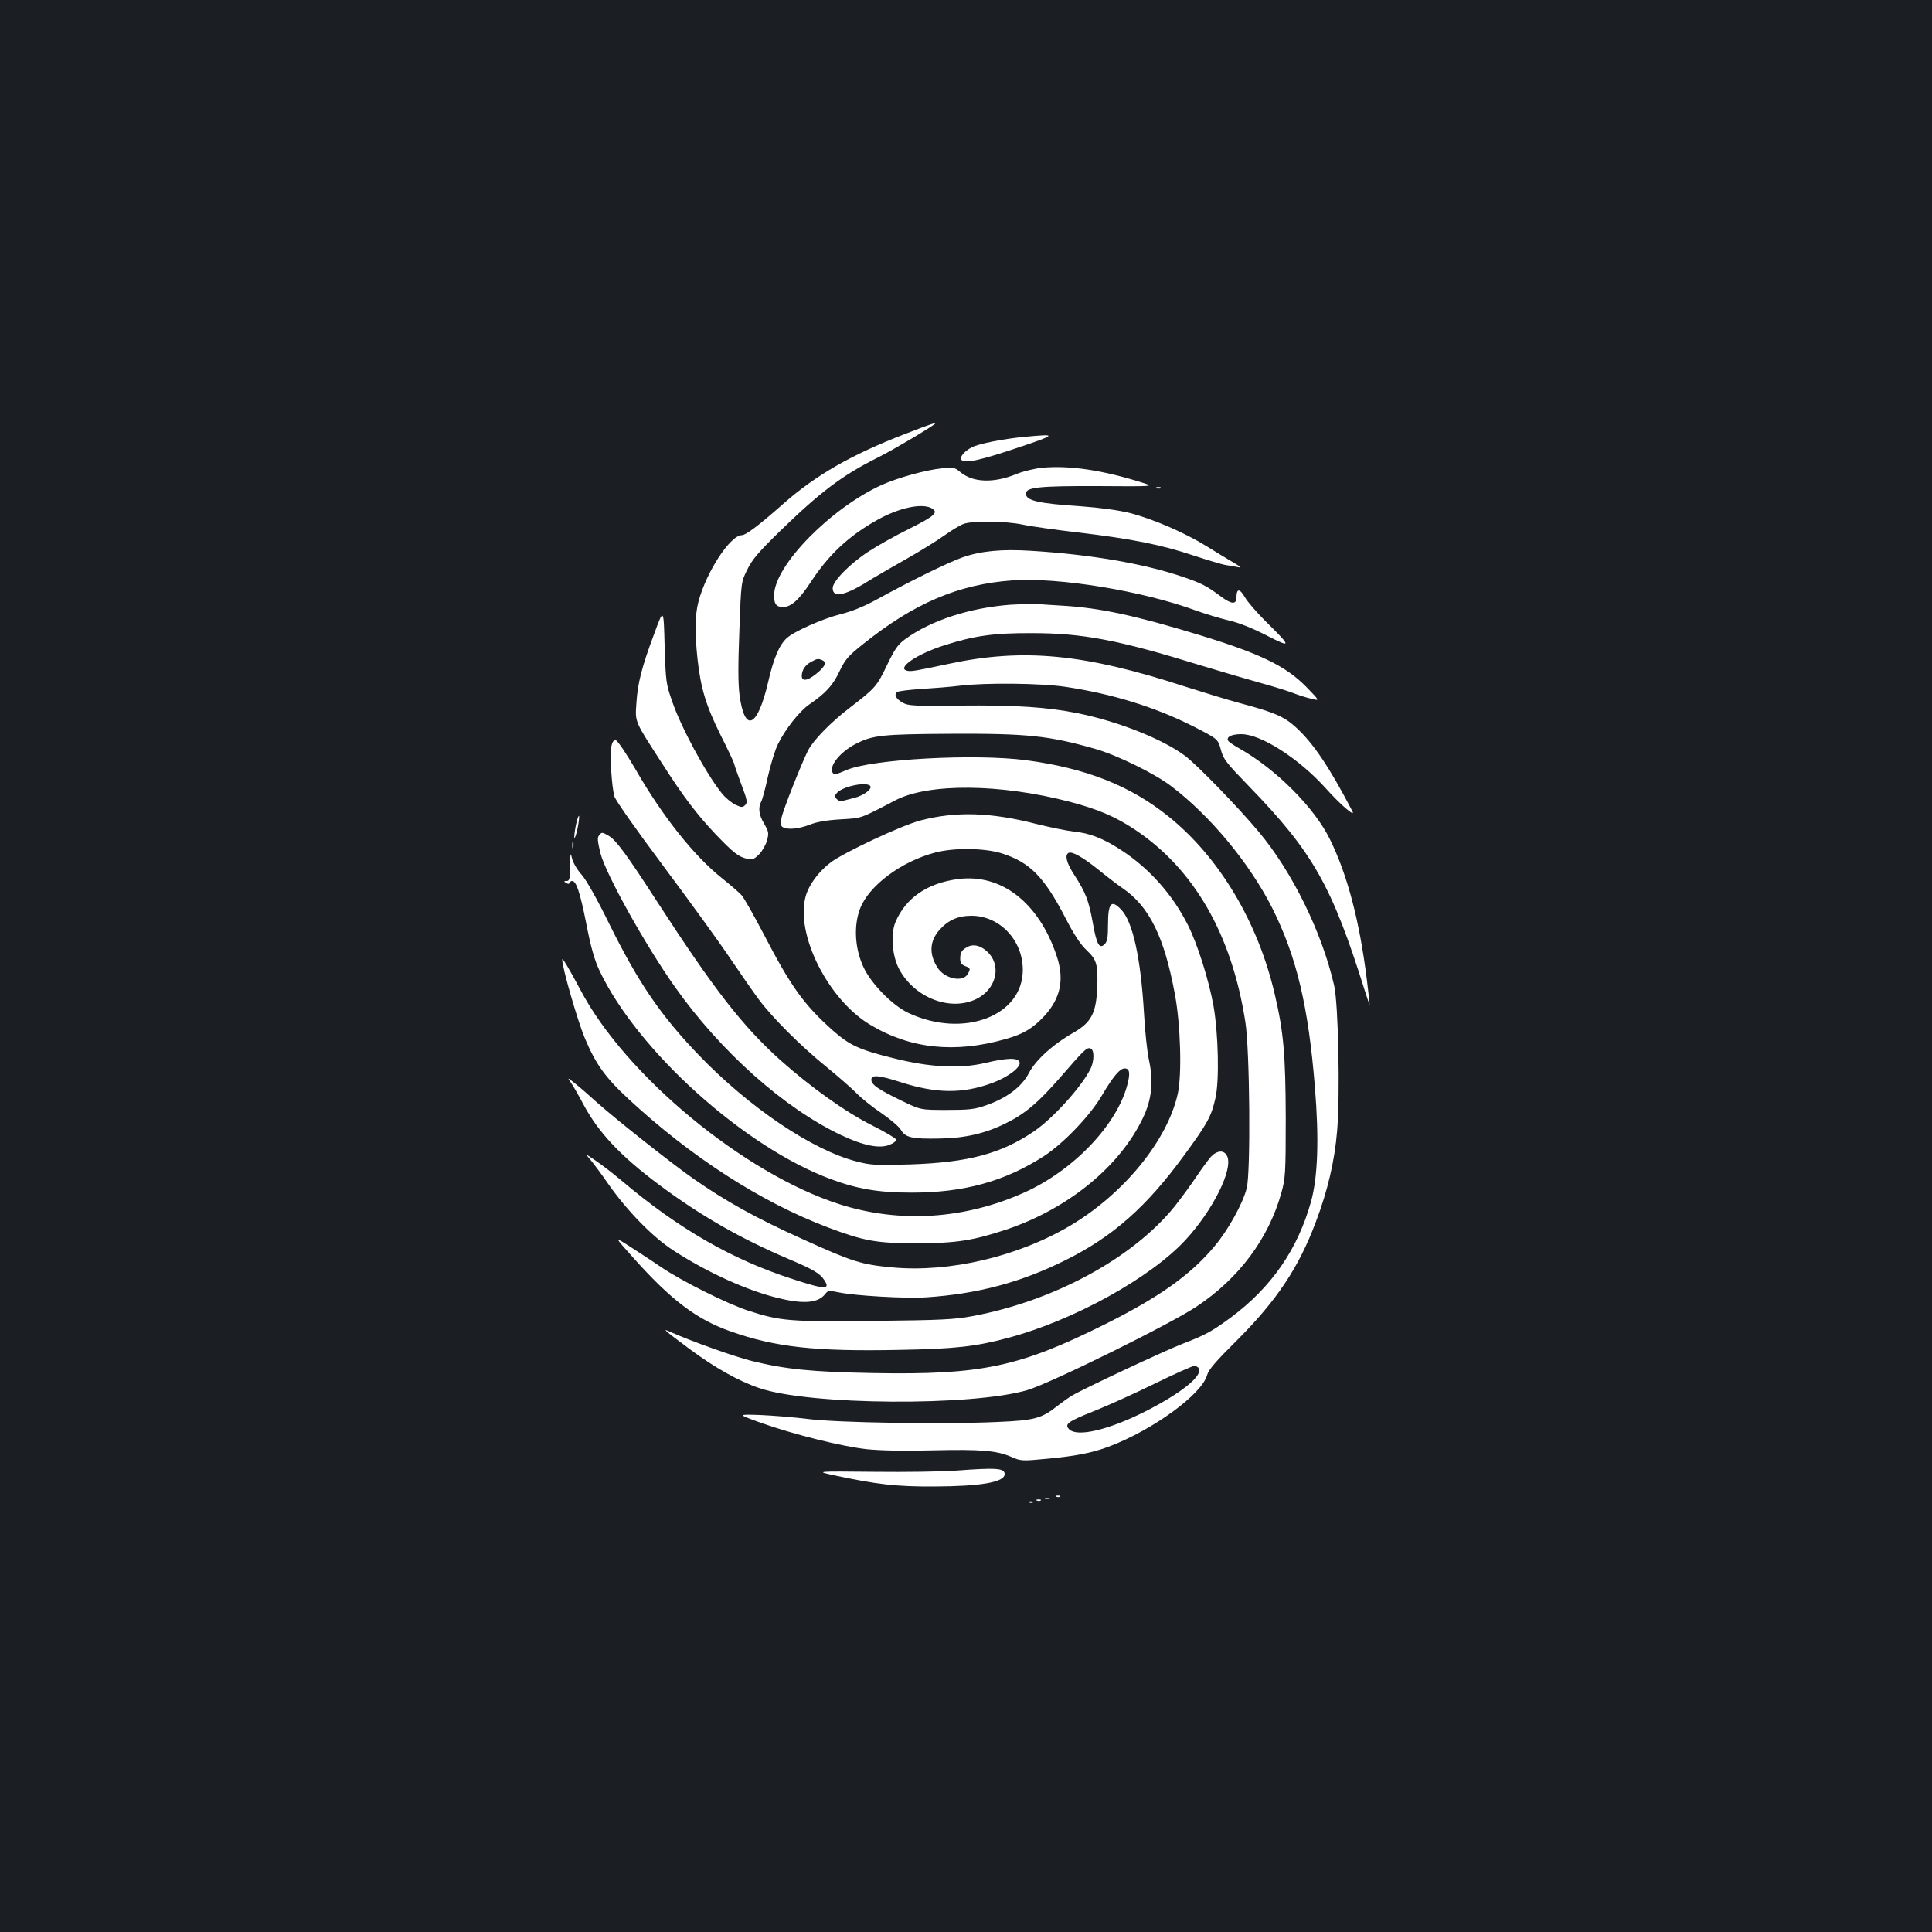 <?xml version="1.0" standalone="no"?>
<!DOCTYPE svg PUBLIC "-//W3C//DTD SVG 20010904//EN"
 "http://www.w3.org/TR/2001/REC-SVG-20010904/DTD/svg10.dtd">
<svg version="1.0" xmlns="http://www.w3.org/2000/svg"
 width="1000pt" height="1000pt" viewBox="0 0 1000 1000"
 preserveAspectRatio="xMidYMid meet">
<rect width="100%" height="100%" fill="#1b1f23"/>
<g transform="translate(0,1000) scale(0.1,-0.1)"
fill="#ffffff" stroke="none">
<path d="M4685 7754 c-280 -108 -463 -214 -629 -360 -123 -109 -195 -164 -216
-164 -60 0 -185 -191 -225 -345 -18 -69 -19 -158 -5 -293 17 -155 44 -244 120
-397 39 -77 70 -144 70 -148 0 -4 16 -51 36 -104 32 -84 34 -97 21 -110 -13
-13 -19 -13 -51 2 -20 10 -52 36 -70 59 -79 97 -212 343 -257 476 -32 91 -33
103 -39 289 -5 194 -5 194 -53 63 -65 -173 -87 -260 -93 -362 -7 -99 -10 -90
130 -307 114 -178 181 -266 279 -370 92 -96 119 -118 164 -128 28 -6 37 -2 62
23 16 16 34 48 41 71 10 39 9 46 -14 86 -28 46 -33 84 -16 116 6 10 22 70 35
131 14 62 37 137 51 165 38 78 112 172 163 207 86 59 122 99 156 171 30 62 44
79 122 141 264 212 494 310 773 330 240 17 676 -55 950 -156 47 -17 123 -40
169 -51 53 -12 123 -40 197 -78 131 -67 131 -61 -6 74 -44 44 -92 99 -106 123
-27 47 -44 47 -44 1 0 -39 -25 -38 -81 4 -76 56 -99 68 -199 102 -201 68 -474
115 -782 134 -154 10 -264 -1 -359 -35 -75 -27 -263 -119 -443 -218 -66 -36
-128 -61 -185 -75 -92 -23 -241 -89 -279 -124 -39 -36 -68 -105 -96 -227 -55
-236 -121 -267 -148 -69 -8 61 -8 156 -1 336 9 251 9 251 41 315 25 52 59 91
164 194 215 209 326 293 514 387 71 35 270 153 293 173 11 10 -25 -2 -154 -52z
m-431 -1170 c23 -9 20 -27 -11 -56 -53 -49 -93 -61 -93 -27 0 30 17 57 48 73
31 17 35 18 56 10z"/>
<path d="M5305 7739 c-110 -10 -240 -36 -274 -54 -40 -20 -67 -53 -54 -66 19
-19 99 -1 298 66 196 66 198 70 30 54z"/>
<path d="M5395 7579 c-39 -4 -99 -18 -135 -33 -118 -48 -225 -44 -290 11 -29
24 -36 25 -93 19 -84 -8 -227 -48 -311 -85 -263 -119 -553 -413 -559 -567 -2
-49 10 -66 46 -66 41 0 83 37 144 130 92 141 197 239 344 321 110 62 229 88
280 61 39 -21 19 -40 -113 -106 -73 -36 -169 -90 -213 -119 -99 -65 -185 -154
-185 -189 0 -55 67 -39 205 49 28 17 109 64 180 104 72 41 159 95 195 121 36
26 80 52 99 59 48 16 217 14 303 -4 40 -9 170 -27 288 -41 272 -32 430 -63
597 -119 73 -24 149 -47 170 -50 21 -3 49 -8 63 -11 16 -3 8 5 -25 24 -27 16
-91 54 -140 85 -113 70 -277 141 -398 172 -62 15 -151 27 -258 35 -215 14
-279 29 -279 65 0 33 69 40 370 39 295 -2 295 -2 235 17 -205 65 -376 91 -520
78z"/>
<path d="M5988 7473 c7 -3 16 -2 19 1 4 3 -2 6 -13 5 -11 0 -14 -3 -6 -6z"/>
<path d="M5230 6870 c-211 -16 -411 -81 -543 -177 -40 -29 -55 -51 -96 -136
-52 -109 -60 -118 -191 -219 -102 -78 -190 -169 -218 -223 -36 -73 -130 -310
-137 -349 -6 -28 -4 -41 6 -47 24 -15 82 -10 139 12 37 15 90 24 161 28 113 7
98 2 284 99 172 89 542 86 902 -8 142 -37 237 -77 337 -144 307 -204 502 -544
572 -996 23 -145 28 -778 7 -860 -20 -79 -96 -217 -167 -301 -124 -148 -284
-262 -566 -403 -445 -222 -640 -263 -1200 -253 -317 6 -452 19 -630 63 -91 23
-308 100 -420 150 -45 20 -38 14 100 -89 131 -97 254 -166 361 -202 260 -89
1103 -94 1387 -10 123 37 743 343 878 434 217 145 370 350 436 586 21 75 23
99 23 390 -1 325 -11 442 -56 635 -87 377 -288 713 -552 925 -198 159 -427
249 -735 290 -265 35 -800 6 -931 -51 -50 -22 -64 -25 -71 -14 -21 34 38 108
120 150 88 45 138 50 491 52 395 2 509 -10 747 -78 113 -32 309 -128 394 -193
203 -154 407 -401 523 -631 126 -251 187 -507 221 -927 22 -271 15 -465 -20
-592 -69 -248 -205 -444 -416 -601 -97 -71 -129 -89 -248 -135 -91 -35 -512
-232 -572 -268 -19 -11 -54 -36 -77 -54 -81 -65 -120 -75 -308 -83 -282 -13
-831 -4 -980 15 -71 9 -184 18 -250 21 -120 4 -120 4 5 -41 170 -60 414 -121
546 -136 71 -7 191 -10 341 -6 252 6 332 -1 408 -34 48 -21 54 -22 179 -10
153 14 240 31 327 64 227 86 480 270 507 370 8 28 46 72 154 179 205 205 320
376 409 614 61 161 97 314 110 471 16 191 6 654 -15 750 -63 277 -218 592
-392 799 -107 128 -318 345 -379 391 -116 87 -346 179 -560 222 -156 31 -318
42 -605 39 -235 -3 -269 -1 -296 14 -36 20 -48 42 -31 56 7 5 64 12 127 16 63
4 153 11 200 17 132 16 418 13 545 -6 241 -36 462 -104 660 -204 129 -66 129
-66 144 -121 13 -50 28 -68 146 -190 331 -342 428 -512 600 -1060 13 -41 24
-73 24 -70 1 3 -6 61 -14 128 -38 304 -100 542 -191 727 -79 163 -278 363
-469 471 -27 15 -53 33 -57 38 -14 21 15 36 67 36 102 0 298 -126 436 -279 76
-85 157 -155 139 -120 -120 230 -203 353 -292 434 -61 56 -112 78 -288 125
-63 17 -191 56 -285 86 -525 171 -839 201 -1229 117 -169 -36 -189 -39 -209
-35 -60 12 46 86 191 132 152 49 256 64 452 63 264 0 448 -35 875 -167 116
-35 255 -76 310 -91 55 -15 127 -37 160 -49 33 -13 80 -28 104 -33 43 -11 43
-11 -30 64 -105 106 -237 170 -544 264 -337 103 -523 143 -715 154 -52 3 -113
7 -135 9 -22 1 -83 -1 -135 -4z m-725 -939 c9 -16 -34 -48 -83 -61 -26 -7 -54
-14 -63 -16 -9 -3 -22 3 -29 11 -11 13 -10 19 4 33 34 34 155 57 171 33z
m1701 -3016 c16 -39 -94 -127 -275 -219 -191 -97 -355 -136 -397 -94 -26 26
-8 40 128 94 68 27 208 90 312 141 104 51 198 93 208 93 10 0 21 -7 24 -15z"/>
<path d="M3164 6134 c-8 -44 2 -204 16 -256 7 -22 106 -163 253 -360 133 -178
289 -393 346 -478 58 -85 125 -182 150 -215 74 -98 218 -241 346 -345 66 -54
138 -117 160 -140 22 -23 78 -68 125 -100 47 -32 93 -71 103 -88 23 -40 58
-48 202 -45 129 2 234 26 339 78 102 50 169 107 286 241 122 141 136 155 155
147 20 -7 19 -66 -1 -106 -48 -95 -195 -257 -294 -324 -170 -115 -339 -160
-640 -170 -176 -5 -203 -4 -275 15 -229 58 -557 279 -820 553 -195 203 -311
373 -460 674 -64 131 -119 228 -144 257 -23 25 -45 63 -50 84 -8 35 -9 31 -10
-38 -1 -67 -3 -78 -18 -78 -15 0 -16 -2 -3 -10 10 -6 16 -6 18 0 2 6 8 10 13
10 22 0 41 -58 73 -218 25 -129 43 -191 70 -248 196 -413 750 -912 1196 -1077
140 -52 250 -70 420 -70 269 0 480 58 682 188 102 66 241 211 302 316 57 97
93 139 117 139 26 0 30 -24 14 -85 -54 -207 -277 -441 -530 -556 -310 -140
-647 -162 -960 -62 -493 158 -1107 666 -1340 1108 -59 111 -95 171 -95 159 -1
-39 79 -316 116 -405 58 -138 106 -205 229 -319 324 -300 684 -532 1030 -663
189 -71 251 -82 460 -82 204 0 292 14 464 71 320 108 587 326 707 578 46 96
55 189 31 299 -9 40 -21 151 -26 247 -17 283 -58 470 -118 532 -51 54 -68 35
-68 -79 0 -65 -4 -86 -17 -100 -28 -27 -42 -2 -62 112 -21 114 -36 154 -94
244 -41 62 -52 104 -32 116 17 11 75 -22 156 -87 43 -35 99 -78 124 -95 138
-94 216 -251 271 -548 30 -159 37 -418 15 -517 -54 -241 -278 -516 -555 -681
-271 -161 -627 -245 -924 -217 -160 15 -204 29 -462 146 -240 108 -398 196
-563 311 -110 76 -415 318 -508 402 -34 31 -81 72 -105 91 -44 35 -44 35 -23
5 11 -16 40 -66 63 -110 78 -146 191 -267 392 -417 213 -159 422 -279 674
-386 121 -51 159 -73 181 -107 34 -51 6 -51 -165 5 -312 101 -588 259 -886
511 -44 37 -104 83 -134 103 -53 36 -53 36 -25 3 16 -19 58 -75 93 -126 96
-137 229 -274 336 -343 177 -115 384 -209 548 -248 129 -31 202 -24 238 22 15
19 20 19 69 9 85 -18 347 -33 455 -26 266 18 488 77 719 192 246 122 420 276
615 543 121 165 141 202 162 296 21 91 15 335 -10 478 -24 133 -83 320 -132
417 -79 158 -201 295 -346 389 -90 59 -165 89 -247 96 -33 4 -119 21 -191 39
-238 61 -416 66 -598 19 -99 -25 -405 -169 -470 -220 -62 -48 -111 -115 -127
-174 -54 -195 116 -534 334 -664 208 -125 439 -149 701 -74 93 26 142 56 203
122 82 91 102 188 61 309 -92 275 -286 426 -510 397 -160 -21 -272 -98 -325
-225 -25 -62 -16 -176 21 -243 80 -147 264 -218 398 -153 99 48 131 162 67
235 -35 39 -78 53 -112 35 -30 -16 -38 -28 -38 -62 0 -20 7 -30 25 -37 28 -11
29 -14 15 -40 -25 -47 -122 -27 -159 34 -43 69 -39 135 11 192 45 51 96 74
166 74 146 0 266 -126 266 -280 0 -240 -309 -356 -592 -223 -83 39 -194 152
-234 240 -43 94 -50 210 -17 298 44 119 213 246 389 292 97 26 256 24 345 -4
145 -46 219 -121 329 -333 45 -88 79 -139 110 -168 53 -50 60 -74 55 -199 -6
-127 -31 -175 -121 -227 -109 -62 -198 -143 -233 -211 -37 -71 -115 -129 -221
-166 -59 -21 -88 -24 -204 -24 -135 0 -135 0 -234 48 -120 58 -156 83 -156
108 0 27 35 25 148 -11 189 -61 324 -62 479 -5 83 31 150 83 140 108 -9 23
-64 22 -174 -4 -133 -32 -291 -24 -483 25 -174 43 -224 67 -310 143 -148 132
-216 226 -355 494 -53 101 -105 194 -118 207 -12 13 -58 53 -102 88 -145 116
-307 321 -445 561 -49 84 -93 149 -102 151 -12 2 -19 -7 -24 -34z"/>
<path d="M2980 5725 c-6 -31 -9 -59 -7 -62 3 -2 11 21 17 52 6 31 9 59 7 62
-3 2 -11 -21 -17 -52z"/>
<path d="M3100 5675 c-9 -11 -7 -30 8 -92 28 -108 232 -475 386 -692 236 -334
565 -627 859 -766 116 -55 201 -72 252 -50 21 8 35 20 33 27 -3 7 -58 40 -124
73 -136 68 -318 198 -474 337 -196 176 -343 365 -640 823 -155 240 -211 316
-248 338 -36 21 -37 21 -52 2z"/>
<path d="M2962 5625 c0 -16 2 -22 5 -12 2 9 2 23 0 30 -3 6 -5 -1 -5 -18z"/>
<path d="M6268 4013 c-14 -16 -48 -62 -76 -104 -28 -42 -78 -110 -111 -152
-216 -268 -624 -490 -1046 -569 -96 -18 -162 -21 -511 -25 -436 -5 -485 -1
-651 53 -110 36 -341 151 -452 226 -51 35 -127 84 -167 110 -74 47 -74 47 22
-60 197 -221 329 -321 505 -383 231 -82 440 -105 873 -96 287 5 396 17 563 62
337 89 739 311 920 508 141 153 246 364 215 432 -15 34 -51 32 -84 -2z"/>
<path d="M4945 2388 c-66 -5 -256 -8 -423 -6 -303 3 -303 3 -200 -19 216 -46
316 -58 513 -57 241 1 365 22 365 64 0 31 -42 34 -255 18z"/>
<path d="M5468 2253 c7 -3 16 -2 19 1 4 3 -2 6 -13 5 -11 0 -14 -3 -6 -6z"/>
<path d="M5408 2243 c6 -2 18 -2 25 0 6 3 1 5 -13 5 -14 0 -19 -2 -12 -5z"/>
<path d="M5368 2233 c7 -3 16 -2 19 1 4 3 -2 6 -13 5 -11 0 -14 -3 -6 -6z"/>
<path d="M5328 2223 c7 -3 16 -2 19 1 4 3 -2 6 -13 5 -11 0 -14 -3 -6 -6z"/>
</g>
</svg>
